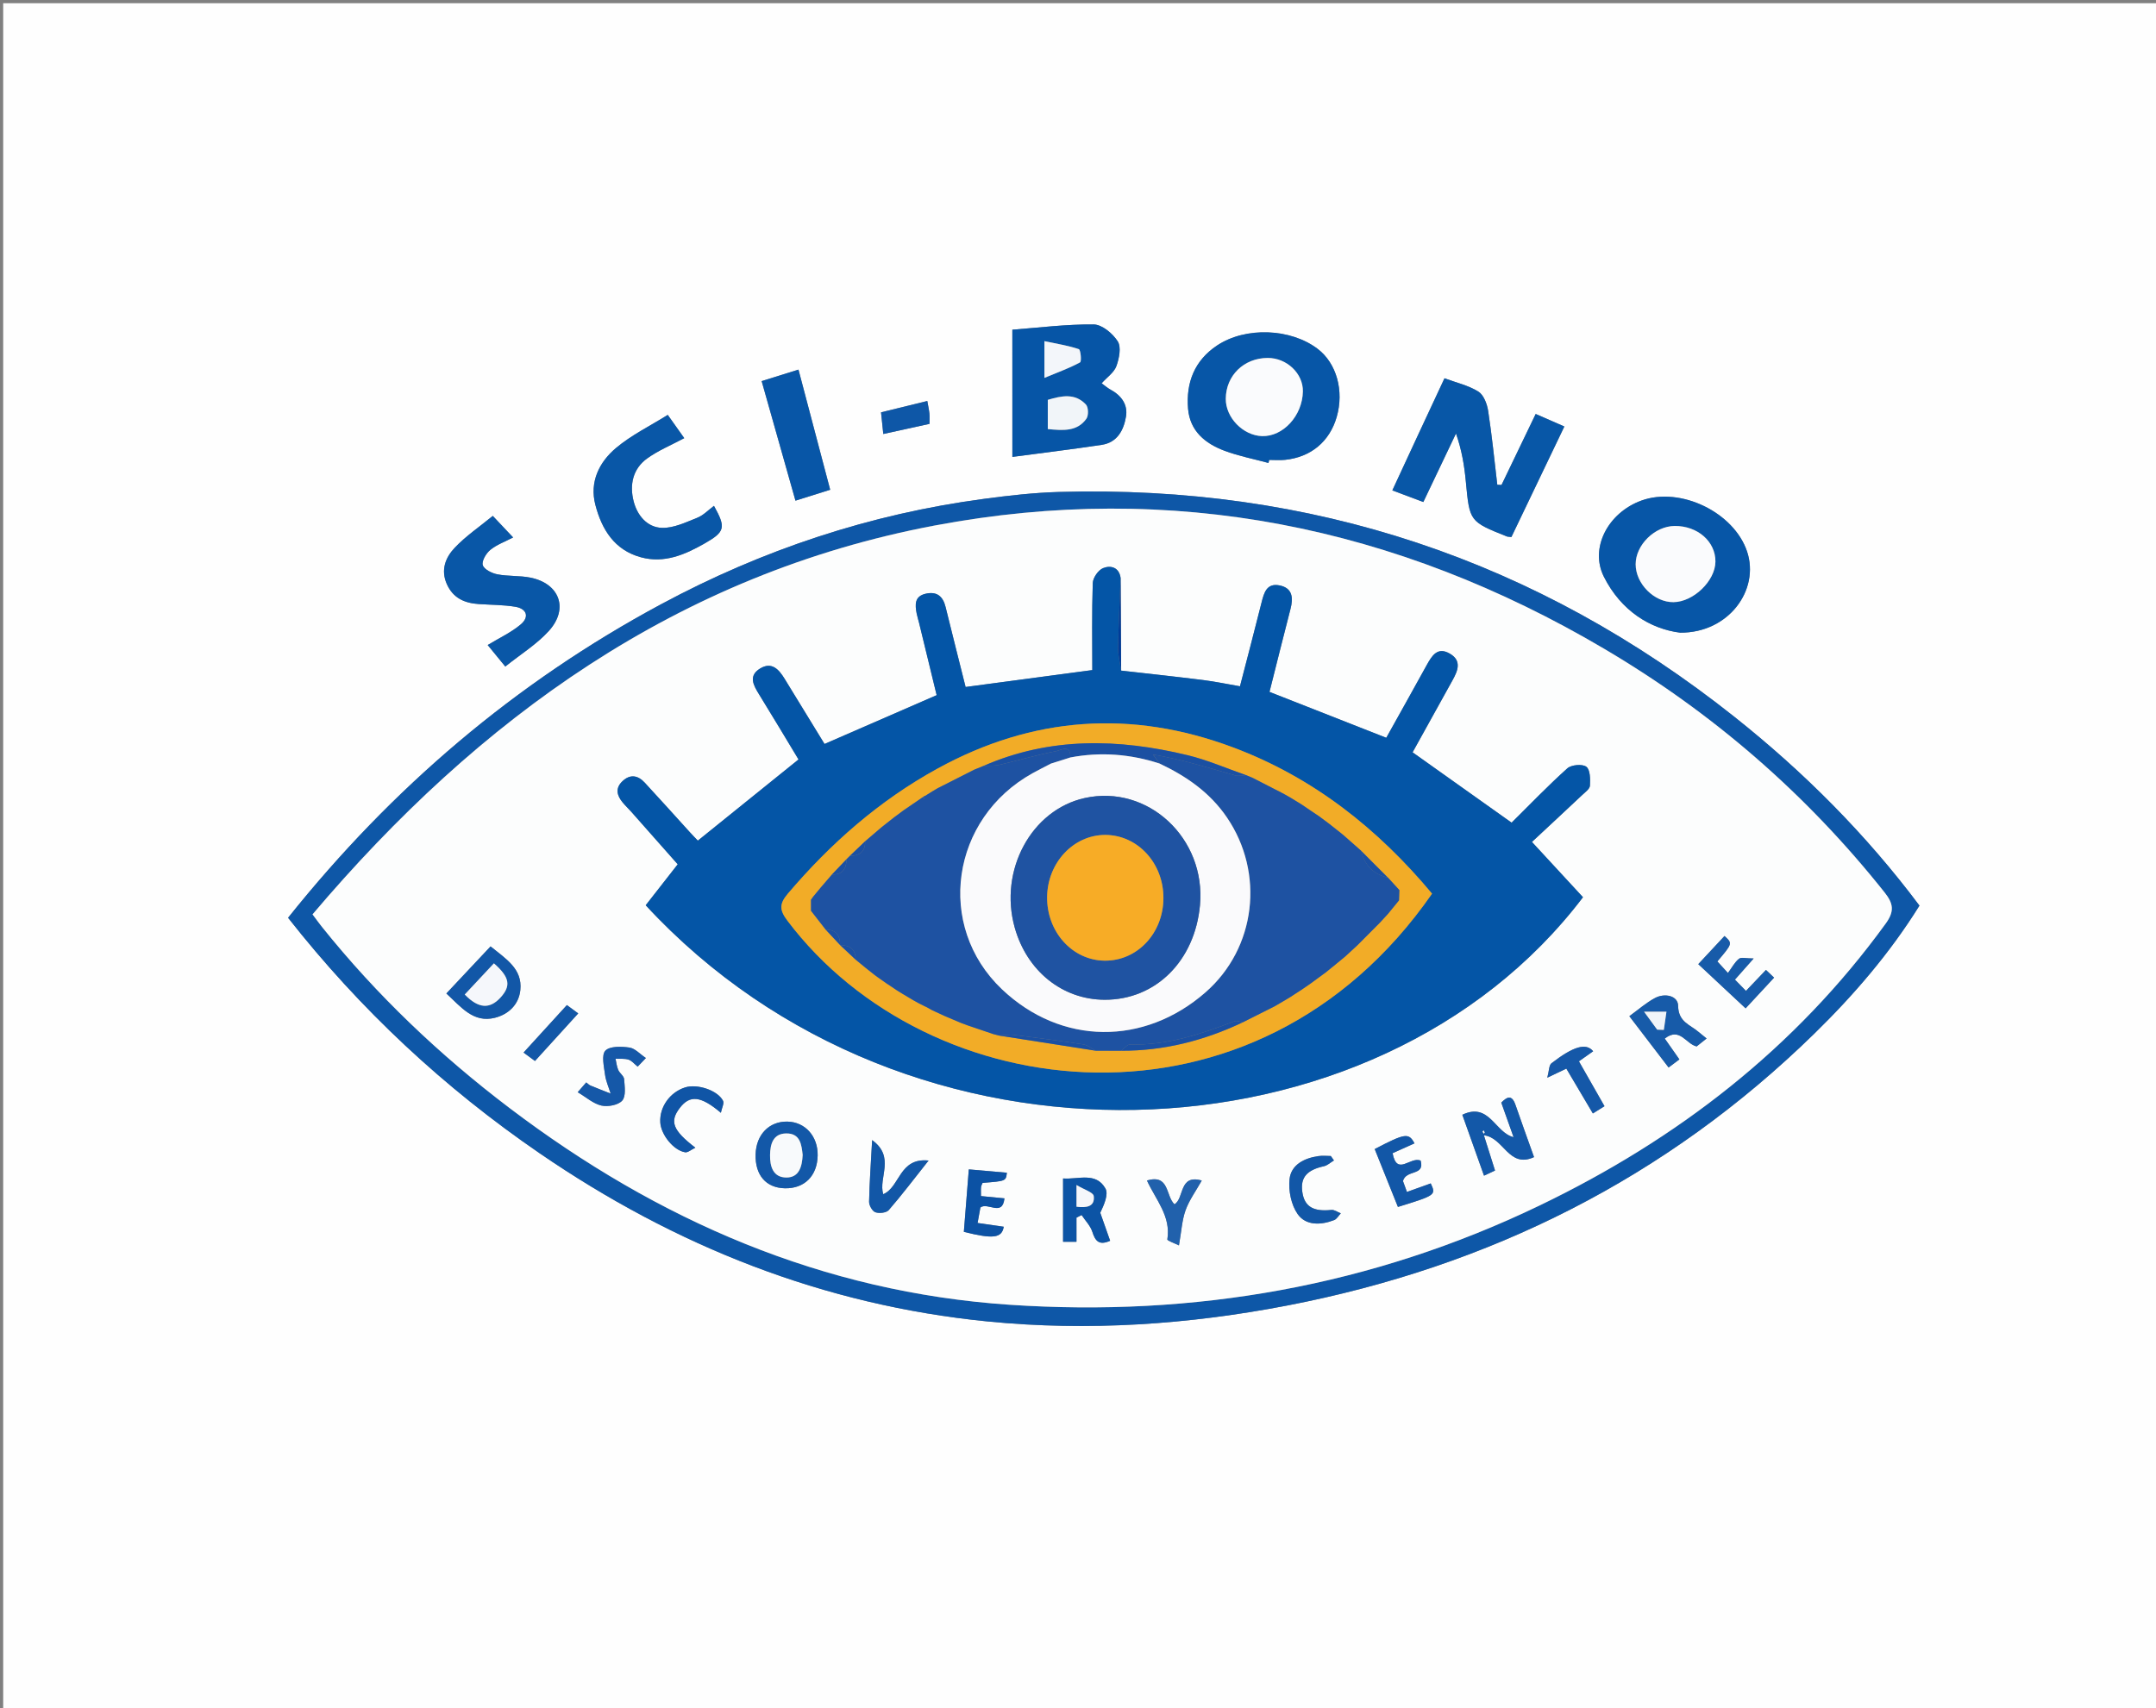 <?xml version="1.0" encoding="utf-8"?>
<!-- Generator: Adobe Illustrator 16.0.3, SVG Export Plug-In . SVG Version: 6.00 Build 0)  -->
<!DOCTYPE svg PUBLIC "-//W3C//DTD SVG 1.1//EN" "http://www.w3.org/Graphics/SVG/1.1/DTD/svg11.dtd">
<svg version="1.1" id="Layer_1" xmlns="http://www.w3.org/2000/svg" xmlns:xlink="http://www.w3.org/1999/xlink" x="0px" y="0px"
	 width="162px" height="128.4px" viewBox="0 0 162 128.4" enable-background="new 0 0 162 128.4" xml:space="preserve">
<rect x="0" y="0" width="162" height="128.4" fill="#808080" stroke="none"/>
<g>
	<path fill="#FEFEFE" d="M0.24,0.24c54,0,108,0,162,0c0,42.88,0,85.76,0,128.64c-54,0-108,0-162,0C0.24,86,0.24,43.12,0.24,0.24z
		 M21.646,68.978c5.441,6.924,11.732,12.779,18.893,17.694c10.179,6.985,21.335,11.422,33.673,12.646
		c7.565,0.749,15.099,0.232,22.537-1.203c15.174-2.932,28.478-9.578,39.58-20.432c2.976-2.908,5.677-6.05,7.897-9.618
		c-4.016-5.362-8.685-10.04-13.901-14.186c-14.866-11.811-31.794-17.445-50.768-16.903c-1.873,0.054-3.747,0.268-5.605,0.516
		c-8.584,1.142-16.674,3.832-24.291,7.929C38.718,51.305,29.458,59.198,21.646,68.978z M112.822,36.449
		c-0.105-0.005-0.211-0.011-0.316-0.017c-0.22-1.852-0.4-3.708-0.686-5.55c-0.08-0.521-0.336-1.201-0.733-1.45
		c-0.748-0.468-1.66-0.673-2.548-1.002c-0.682,1.461-1.32,2.827-1.957,4.195c-0.646,1.394-1.292,2.787-1.962,4.23
		c0.817,0.307,1.546,0.58,2.329,0.874c0.848-1.78,1.65-3.465,2.453-5.149c0.441,1.258,0.631,2.433,0.742,3.612
		c0.283,3,0.271,3.001,3.078,4.124c0.066,0.026,0.148,0.021,0.344,0.045c1.313-2.739,2.639-5.51,3.979-8.307
		c-0.779-0.342-1.456-0.638-2.154-0.942C114.499,32.966,113.66,34.708,112.822,36.449z M126.245,47.55
		c3.651,0.024,5.989-3.216,5.028-6.094c-0.985-2.953-5.006-4.896-7.935-3.836c-2.522,0.914-3.903,3.57-2.827,5.72
		C121.805,45.92,124.014,47.268,126.245,47.55z M95.313,34.795c0.018-0.077,0.035-0.152,0.053-0.229
		c0.398,0,0.803,0.035,1.197-0.006c1.944-0.203,3.346-1.378,3.877-3.226c0.564-1.964-0.012-4.032-1.426-5.109
		c-2.029-1.549-5.414-1.688-7.564-0.26c-1.688,1.122-2.342,2.783-2.18,4.75c0.141,1.683,1.287,2.619,2.737,3.162
		C93.073,34.277,94.207,34.496,95.313,34.795z M76.067,24.779c0,3.2,0,6.29,0,9.562c2.407-0.321,4.569-0.583,6.721-0.909
		c1.163-0.177,1.644-1.103,1.815-2.113c0.155-0.908-0.345-1.592-1.158-2.033c-0.229-0.124-0.43-0.303-0.672-0.478
		c0.416-0.461,0.938-0.813,1.11-1.291c0.209-0.576,0.378-1.42,0.104-1.857c-0.373-0.592-1.182-1.269-1.809-1.275
		C80.12,24.364,78.059,24.629,76.067,24.779z M50.175,31.182c-1.333,0.835-2.738,1.518-3.894,2.494
		c-1.258,1.063-1.997,2.541-1.545,4.271c0.481,1.848,1.431,3.398,3.423,3.938c1.744,0.474,3.291-0.188,4.771-1.031
		c1.556-0.888,1.628-1.194,0.717-2.834c-0.414,0.305-0.79,0.71-1.253,0.895c-0.858,0.341-1.775,0.787-2.654,0.76
		c-1.109-0.033-1.855-0.93-2.129-1.994c-0.318-1.238-0.065-2.443,1.014-3.223c0.849-0.61,1.843-1.02,2.79-1.526
		C51.075,32.45,50.713,31.939,50.175,31.182z M36.644,48.479c0.357,0.436,0.778,0.951,1.322,1.615
		c1.15-0.922,2.357-1.665,3.272-2.674c1.512-1.665,0.812-3.563-1.384-4.007c-0.814-0.164-1.676-0.091-2.492-0.25
		c-0.412-0.081-0.993-0.373-1.088-0.69c-0.092-0.31,0.25-0.887,0.566-1.145c0.481-0.395,1.104-0.616,1.715-0.935
		c-0.455-0.482-0.938-0.995-1.528-1.62c-0.994,0.815-2.025,1.514-2.861,2.396c-0.688,0.727-1.072,1.667-0.584,2.746
		c0.475,1.049,1.334,1.412,2.392,1.484c0.915,0.063,1.841,0.054,2.742,0.202c0.871,0.144,1.078,0.77,0.406,1.334
		C38.408,47.535,37.531,47.94,36.644,48.479z M59.771,37.628c0.921-0.289,1.738-0.546,2.608-0.818
		c-0.799-3.028-1.584-6.001-2.383-9.03c-0.978,0.305-1.835,0.573-2.766,0.864C58.086,31.665,58.923,34.626,59.771,37.628z
		 M69.677,30.138c-1.235,0.303-2.329,0.57-3.476,0.853c0.061,0.582,0.111,1.074,0.169,1.627c1.218-0.268,2.318-0.509,3.471-0.762
		c0-0.3,0.019-0.535-0.004-0.768C69.81,30.818,69.748,30.551,69.677,30.138z"/>
	<path fill="#0E57A7" d="M21.646,68.978c7.812-9.78,17.071-17.673,28.015-23.559c7.617-4.097,15.707-6.787,24.291-7.929
		c1.858-0.248,3.732-0.462,5.605-0.516c18.974-0.542,35.901,5.093,50.768,16.903c5.218,4.146,9.887,8.823,13.901,14.186
		c-2.222,3.568-4.924,6.71-7.897,9.618c-11.104,10.854-24.406,17.5-39.58,20.432c-7.438,1.437-14.972,1.952-22.537,1.203
		c-12.338-1.224-23.494-5.659-33.673-12.646C33.379,81.758,27.088,75.902,21.646,68.978z M23.484,68.722
		c0.323,0.43,0.507,0.688,0.704,0.936c4.123,5.145,8.865,9.651,14.111,13.628c11.133,8.438,23.524,13.83,37.552,14.774
		c13.87,0.935,27.229-1.396,39.818-7.454c10.349-4.98,19.22-11.815,26.019-21.192c0.678-0.934,0.578-1.512-0.088-2.348
		c-5.886-7.409-12.928-13.506-21.057-18.302c-15.629-9.222-32.469-12.641-50.331-9.265C50.959,43.141,35.989,53.961,23.484,68.722z"
		/>
	<path fill="#0857A7" d="M112.822,36.449c0.838-1.742,1.677-3.483,2.568-5.336c0.697,0.305,1.373,0.601,2.153,0.942
		c-1.34,2.796-2.666,5.566-3.978,8.307c-0.195-0.024-0.277-0.019-0.346-0.045c-2.808-1.123-2.794-1.124-3.078-4.124
		c-0.11-1.18-0.3-2.354-0.74-3.612c-0.803,1.686-1.606,3.37-2.454,5.149c-0.783-0.293-1.513-0.567-2.329-0.874
		c0.67-1.444,1.314-2.838,1.962-4.23c0.637-1.368,1.274-2.734,1.957-4.195c0.888,0.33,1.8,0.535,2.548,1.002
		c0.398,0.249,0.652,0.929,0.732,1.45c0.285,1.842,0.467,3.698,0.687,5.55C112.611,36.438,112.717,36.444,112.822,36.449z"/>
	<path fill="#0756A7" d="M126.245,47.55c-2.231-0.281-4.44-1.63-5.733-4.21c-1.076-2.149,0.307-4.806,2.828-5.72
		c2.93-1.061,6.948,0.883,7.936,3.836C132.234,44.334,129.896,47.574,126.245,47.55z M128.896,42.207
		c0.008-1.508-1.338-2.686-3.057-2.676c-1.498,0.008-2.941,1.425-2.938,2.883c0.004,1.462,1.396,2.856,2.84,2.842
		C127.246,45.24,128.889,43.652,128.896,42.207z"/>
	<path fill="#0756A7" d="M95.313,34.795c-1.104-0.299-2.238-0.518-3.306-0.918c-1.45-0.543-2.598-1.479-2.737-3.162
		c-0.162-1.967,0.49-3.628,2.18-4.75c2.15-1.428,5.535-1.289,7.564,0.26c1.414,1.077,1.99,3.146,1.426,5.109
		c-0.531,1.848-1.933,3.022-3.877,3.226c-0.396,0.042-0.799,0.006-1.197,0.006C95.348,34.642,95.329,34.718,95.313,34.795z
		 M92.104,29.969c-0.012,1.414,1.295,2.761,2.723,2.807c1.584,0.05,3.037-1.536,3.07-3.355c0.025-1.349-1.213-2.524-2.649-2.519
		C93.462,26.91,92.116,28.223,92.104,29.969z"/>
	<path fill="#0655A6" d="M76.067,24.779c1.991-0.15,4.053-0.416,6.113-0.395c0.627,0.007,1.436,0.684,1.809,1.275
		c0.273,0.438,0.104,1.281-0.104,1.857c-0.174,0.478-0.694,0.83-1.11,1.291c0.242,0.175,0.441,0.354,0.672,0.478
		c0.813,0.441,1.313,1.125,1.158,2.033c-0.172,1.011-0.652,1.937-1.815,2.113c-2.151,0.326-4.313,0.588-6.721,0.909
		C76.067,31.069,76.067,27.979,76.067,24.779z M78.731,32.248c1.161,0.109,2.204,0.197,2.9-0.779
		c0.171-0.238,0.155-0.857-0.033-1.062c-0.819-0.879-1.832-0.664-2.867-0.354C78.731,30.77,78.731,31.435,78.731,32.248z
		 M78.478,28.399c1.073-0.447,1.908-0.745,2.677-1.165c0.125-0.068,0.045-0.947-0.095-0.994c-0.797-0.269-1.641-0.399-2.582-0.6
		C78.478,26.635,78.478,27.257,78.478,28.399z"/>
	<path fill="#0957A7" d="M50.175,31.182c0.538,0.757,0.9,1.268,1.24,1.747c-0.947,0.508-1.941,0.915-2.79,1.526
		c-1.079,0.778-1.332,1.984-1.014,3.222c0.273,1.065,1.02,1.962,2.129,1.995c0.879,0.027,1.796-0.419,2.654-0.76
		c0.463-0.185,0.839-0.59,1.253-0.895c0.911,1.64,0.839,1.947-0.717,2.834c-1.48,0.845-3.027,1.505-4.771,1.031
		c-1.992-0.54-2.941-2.09-3.423-3.938c-0.452-1.73,0.287-3.207,1.545-4.271C47.437,32.699,48.842,32.017,50.175,31.182z"/>
	<path fill="#0957A7" d="M36.644,48.479c0.888-0.539,1.765-0.944,2.479-1.543c0.672-0.564,0.465-1.19-0.406-1.334
		c-0.901-0.148-1.827-0.14-2.742-0.202c-1.058-0.072-1.917-0.436-2.392-1.484c-0.488-1.079-0.104-2.02,0.584-2.746
		c0.836-0.882,1.867-1.58,2.861-2.396c0.59,0.625,1.073,1.137,1.528,1.62c-0.61,0.318-1.233,0.541-1.715,0.935
		c-0.316,0.258-0.658,0.835-0.566,1.145c0.095,0.317,0.676,0.609,1.088,0.69c0.816,0.16,1.678,0.087,2.492,0.25
		c2.195,0.442,2.896,2.342,1.384,4.007c-0.915,1.009-2.122,1.751-3.272,2.674C37.422,49.43,37.001,48.915,36.644,48.479z"/>
	<path fill="#0856A7" d="M59.771,37.628c-0.849-3.002-1.686-5.963-2.54-8.985c0.931-0.291,1.788-0.56,2.766-0.864
		c0.799,3.029,1.584,6.002,2.383,9.03C61.51,37.082,60.692,37.339,59.771,37.628z"/>
	<path fill="#0E57A7" d="M69.677,30.138c0.071,0.412,0.133,0.681,0.16,0.95c0.022,0.231,0.004,0.468,0.004,0.768
		c-1.152,0.253-2.253,0.495-3.471,0.762c-0.058-0.553-0.108-1.045-0.169-1.627C67.348,30.709,68.441,30.44,69.677,30.138z"/>
	<path fill="#FCFDFD" d="M23.484,68.722C35.989,53.961,50.959,43.14,70.213,39.501c17.862-3.376,34.702,0.042,50.331,9.265
		c8.129,4.795,15.171,10.893,21.058,18.302c0.664,0.836,0.765,1.414,0.086,2.348c-6.799,9.376-15.668,16.211-26.018,21.192
		c-12.589,6.06-25.949,8.389-39.818,7.454C61.824,97.116,49.433,91.724,38.3,83.286c-5.246-3.977-9.988-8.483-14.111-13.628
		C23.991,69.411,23.808,69.152,23.484,68.722z M84.204,43.447c-0.113-0.822-0.754-0.971-1.315-0.748
		c-0.363,0.145-0.766,0.724-0.779,1.121c-0.073,2.219-0.035,4.443-0.035,6.543c-3.272,0.438-6.37,0.851-9.52,1.271
		c-0.5-1.997-1.01-4.003-1.504-6.013c-0.193-0.787-0.637-1.182-1.469-1.003c-0.882,0.189-0.831,0.834-0.702,1.501
		c0.046,0.234,0.122,0.462,0.179,0.694c0.45,1.849,0.898,3.696,1.321,5.435c-2.858,1.245-5.587,2.433-8.425,3.668
		c-0.971-1.586-1.987-3.244-3.002-4.902c-0.429-0.701-0.962-1.301-1.834-0.771c-0.912,0.553-0.504,1.264-0.077,1.954
		c1.02,1.65,2.012,3.317,2.959,4.884c-2.569,2.072-5.046,4.068-7.566,6.102c-0.174-0.184-0.393-0.405-0.603-0.637
		c-1.13-1.242-2.248-2.495-3.39-3.726c-0.507-0.546-1.089-0.659-1.675-0.101c-0.552,0.525-0.413,1.066,0.014,1.586
		c0.203,0.246,0.438,0.467,0.65,0.705c1.18,1.332,2.357,2.666,3.493,3.95c-0.877,1.122-1.648,2.108-2.406,3.078
		c19.744,21.374,54.913,19.836,70.426-0.603c-1.209-1.311-2.426-2.629-3.836-4.156c1.252-1.167,2.511-2.334,3.76-3.511
		c0.23-0.218,0.583-0.466,0.599-0.717c0.03-0.486,0.023-1.201-0.271-1.422c-0.295-0.223-1.127-0.15-1.428,0.12
		c-1.475,1.326-2.852,2.763-4.187,4.083c-2.506-1.78-4.964-3.526-7.44-5.288c1.004-1.81,2.01-3.615,3.008-5.428
		c0.386-0.7,0.703-1.45-0.195-1.979c-0.936-0.554-1.355,0.136-1.748,0.846c-1.014,1.844-2.045,3.678-3.042,5.469
		c-2.97-1.167-5.839-2.294-8.774-3.449c0.521-2.067,1.039-4.149,1.575-6.226c0.218-0.839,0.164-1.582-0.823-1.778
		c-0.97-0.192-1.168,0.564-1.353,1.301c-0.521,2.08-1.067,4.153-1.618,6.283c-0.97-0.167-1.861-0.356-2.764-0.47
		c-2.053-0.257-4.109-0.477-6.164-0.71C84.229,48.082,84.217,45.765,84.204,43.447z M109.878,83.783
		c0.556,1.561,1.081,3.036,1.63,4.577c0.332-0.155,0.572-0.269,0.827-0.387c-0.285-0.903-0.553-1.75-0.836-2.646
		c1.491,0.149,1.856,2.514,3.767,1.637c-0.492-1.382-0.953-2.646-1.393-3.921c-0.275-0.802-0.641-0.607-1.068-0.174
		c0.319,0.897,0.619,1.742,0.924,2.597C112.328,85.13,111.904,82.811,109.878,83.783z M36.86,71.129
		c-1.151,1.228-2.226,2.371-3.321,3.538c1.118,1.03,2.037,2.239,3.658,1.824c1.016-0.26,1.787-0.99,1.9-2.079
		C39.265,72.809,38.012,72.07,36.86,71.129z M61.438,86.843c0.025-1.445-0.942-2.523-2.285-2.546
		c-1.362-0.021-2.333,0.979-2.377,2.455c-0.047,1.562,0.778,2.521,2.192,2.556C60.444,89.342,61.412,88.377,61.438,86.843z
		 M128.232,78.05c-0.244-0.199-0.428-0.343-0.604-0.493c-0.631-0.544-1.519-0.741-1.534-1.955c-0.01-0.772-1.005-0.984-1.736-0.595
		c-0.68,0.362-1.271,0.892-1.93,1.367c1.043,1.362,1.981,2.591,2.949,3.856c0.313-0.235,0.563-0.422,0.811-0.608
		c-0.379-0.541-0.729-1.043-1.099-1.567c1.142-0.889,1.586,0.409,2.396,0.591C127.698,78.476,127.934,78.288,128.232,78.05z
		 M80.885,93.33c0-0.648,0-1.23,0-1.813c0.129-0.065,0.257-0.132,0.386-0.196c0.277,0.418,0.661,0.801,0.807,1.261
		c0.221,0.7,0.512,1.04,1.337,0.672c-0.25-0.708-0.496-1.404-0.742-2.104c0.276-0.589,0.64-1.389,0.386-1.831
		c-0.723-1.255-2.021-0.662-3.18-0.748c0,1.651,0,3.193,0,4.76C80.197,93.33,80.492,93.33,80.885,93.33z M106.746,87.229
		c-0.777-0.332-1.775,1.2-2.107-0.557c0.58-0.262,1.11-0.5,1.645-0.739c-0.43-0.81-0.703-0.767-2.989,0.429
		c0.581,1.447,1.165,2.902,1.745,4.349c2.85-0.88,2.871-0.896,2.465-1.768c-0.578,0.208-1.16,0.417-1.788,0.642
		c-0.159-0.438-0.276-0.758-0.299-0.82C105.66,87.873,107.079,88.404,106.746,87.229z M131.191,74.473
		c-0.301-0.309-0.539-0.553-0.828-0.849c0.436-0.491,0.797-0.898,1.406-1.589c-0.557,0-0.934-0.115-1.105,0.024
		c-0.326,0.264-0.534,0.673-0.826,1.067c-0.396-0.432-0.602-0.654-0.797-0.87c1.148-1.352,1.148-1.352,0.538-1.911
		c-0.642,0.688-1.283,1.378-1.97,2.115c1.209,1.131,2.361,2.207,3.556,3.322c0.715-0.771,1.362-1.471,2.14-2.307
		c-0.203-0.192-0.395-0.374-0.611-0.58C132.175,73.441,131.764,73.873,131.191,74.473z M72.796,87.888
		c-0.131,1.647-0.253,3.18-0.373,4.693c2.213,0.556,2.854,0.469,2.998-0.383c-0.619-0.09-1.238-0.18-1.966-0.284
		c0.081-0.447,0.146-0.805,0.211-1.162c0.546-0.43,1.657,0.721,1.808-0.688c-0.649-0.063-1.188-0.115-1.764-0.171
		c0-0.286-0.015-0.483,0.005-0.679c0.012-0.109,0.078-0.215,0.116-0.313c1.753-0.136,1.753-0.136,1.824-0.764
		C74.749,88.06,73.845,87.979,72.796,87.888z M65.532,85.688c-0.097,1.781-0.202,3.208-0.229,4.635
		c-0.005,0.272,0.243,0.707,0.472,0.787c0.291,0.102,0.826,0.044,1.006-0.163c0.976-1.123,1.874-2.313,2.991-3.723
		c-2.219-0.237-2.154,2.023-3.407,2.527C65.985,88.518,67.294,86.959,65.532,85.688z M43.408,82.088
		c0.64,0.379,1.175,0.866,1.788,1.005c0.49,0.109,1.269-0.038,1.563-0.38c0.288-0.335,0.178-1.062,0.138-1.607
		c-0.018-0.238-0.334-0.441-0.443-0.691c-0.113-0.26-0.139-0.558-0.202-0.839c0.327,0.016,0.673-0.03,0.975,0.065
		c0.242,0.075,0.432,0.32,0.688,0.526c0.192-0.201,0.374-0.392,0.618-0.647c-0.452-0.304-0.822-0.73-1.243-0.788
		c-0.604-0.084-1.472-0.112-1.802,0.236c-0.306,0.324-0.104,1.184-0.026,1.793c0.063,0.486,0.276,0.954,0.423,1.432
		c-0.506-0.201-1.015-0.396-1.517-0.605c-0.104-0.043-0.187-0.136-0.319-0.234C43.865,81.561,43.693,81.759,43.408,82.088z
		 M100.232,87.215c-0.078-0.11-0.157-0.223-0.236-0.334c-0.313,0-0.635-0.038-0.941,0.008c-1.059,0.155-2.043,0.649-2.158,1.735
		c-0.094,0.857,0.123,1.931,0.609,2.622c0.615,0.877,1.745,0.839,2.744,0.45c0.2-0.079,0.333-0.333,0.497-0.506
		c-0.235-0.091-0.481-0.28-0.707-0.256c-1.37,0.145-2.037-0.254-2.188-1.374c-0.145-1.073,0.354-1.633,1.629-1.912
		C99.75,87.589,99.982,87.363,100.232,87.215z M54.166,83.635c0.075-0.375,0.26-0.712,0.162-0.902
		c-0.405-0.792-1.943-1.296-2.854-1.004c-1.14,0.365-1.923,1.469-1.861,2.621c0.049,0.925,0.992,2.107,1.867,2.252
		c0.205,0.033,0.453-0.194,0.769-0.344c-1.716-1.314-1.946-1.979-1.167-2.992C51.833,82.286,52.651,82.35,54.166,83.635z
		 M86.18,88.722c0.658,1.438,1.816,2.683,1.534,4.426c-0.017,0.103,0.575,0.304,0.871,0.452c0.187-1.053,0.228-1.893,0.499-2.647
		c0.273-0.763,0.777-1.443,1.216-2.226c-1.729-0.501-1.302,1.345-2.052,1.786C87.573,89.862,87.881,88.229,86.18,88.722z
		 M120.561,83.139c-0.656-1.15-1.278-2.244-1.924-3.375c0.383-0.271,0.727-0.513,1.07-0.756c-0.523-0.646-1.471-0.381-3.133,0.904
		c-0.189,0.147-0.172,0.563-0.313,1.084c0.699-0.333,1.049-0.5,1.432-0.683c0.675,1.142,1.315,2.227,1.992,3.37
		C120.004,83.485,120.26,83.326,120.561,83.139z M39.34,79.108c0.299,0.221,0.566,0.419,0.856,0.633
		c1.118-1.23,2.165-2.382,3.251-3.576c-0.292-0.215-0.561-0.412-0.852-0.626C41.505,76.735,40.482,77.856,39.34,79.108z"/>
	<path fill="#FAFBFD" d="M128.896,42.207c-0.01,1.446-1.65,3.034-3.154,3.049c-1.443,0.016-2.836-1.379-2.84-2.842
		c-0.004-1.458,1.439-2.875,2.938-2.883C127.559,39.521,128.904,40.699,128.896,42.207z"/>
	<path fill="#FAFBFD" d="M92.104,29.969c0.014-1.746,1.358-3.059,3.144-3.066c1.438-0.007,2.676,1.17,2.649,2.519
		c-0.033,1.819-1.486,3.405-3.07,3.355C93.396,32.729,92.092,31.383,92.104,29.969z"/>
	<path fill="#F1F5F9" d="M78.731,32.248c0-0.813,0-1.479,0-2.195c1.035-0.31,2.048-0.524,2.867,0.354
		c0.188,0.204,0.204,0.823,0.033,1.062C80.936,32.445,79.893,32.357,78.731,32.248z"/>
	<path fill="#F3F6FA" d="M78.478,28.399c0-1.144,0-1.766,0-2.759c0.941,0.2,1.785,0.332,2.582,0.6
		c0.14,0.047,0.22,0.925,0.095,0.994C80.386,27.655,79.551,27.953,78.478,28.399z"/>
	<path fill="#0455A6" d="M84.242,50.4c2.055,0.233,4.111,0.453,6.164,0.71c0.902,0.113,1.794,0.302,2.764,0.47
		c0.551-2.129,1.098-4.203,1.618-6.283c0.185-0.736,0.383-1.494,1.353-1.301c0.987,0.197,1.041,0.939,0.823,1.778
		C96.427,47.85,95.91,49.932,95.389,52c2.937,1.154,5.805,2.281,8.774,3.449c0.997-1.791,2.028-3.625,3.042-5.469
		c0.393-0.71,0.813-1.399,1.748-0.847c0.898,0.53,0.581,1.281,0.195,1.98c-0.998,1.812-2.004,3.618-3.008,5.428
		c2.478,1.761,4.936,3.507,7.44,5.288c1.335-1.322,2.712-2.757,4.187-4.083c0.301-0.271,1.133-0.342,1.428-0.12
		c0.293,0.221,0.301,0.936,0.271,1.422c-0.016,0.251-0.368,0.499-0.599,0.717c-1.249,1.177-2.508,2.344-3.76,3.511
		c1.41,1.526,2.627,2.847,3.836,4.156c-15.514,20.438-50.683,21.977-70.426,0.603c0.758-0.969,1.529-1.956,2.406-3.078
		c-1.136-1.284-2.313-2.618-3.493-3.95c-0.213-0.238-0.447-0.459-0.65-0.706c-0.427-0.519-0.565-1.06-0.014-1.585
		c0.586-0.559,1.168-0.445,1.675,0.101c1.142,1.23,2.26,2.483,3.39,3.726c0.21,0.231,0.429,0.454,0.603,0.636
		c2.521-2.032,4.997-4.028,7.566-6.101c-0.947-1.567-1.939-3.233-2.959-4.884c-0.427-0.69-0.835-1.4,0.077-1.954
		c0.872-0.529,1.405,0.07,1.834,0.771c1.015,1.66,2.031,3.317,3.002,4.903c2.838-1.236,5.566-2.423,8.425-3.668
		c-0.423-1.738-0.871-3.586-1.321-5.435c-0.057-0.232-0.133-0.46-0.179-0.694c-0.129-0.667-0.18-1.312,0.702-1.501
		c0.832-0.179,1.275,0.216,1.469,1.003c0.494,2.01,1.004,4.016,1.504,6.013c3.149-0.42,6.247-0.834,9.52-1.271
		c0-2.102-0.038-4.324,0.035-6.543c0.015-0.396,0.416-0.977,0.779-1.121c0.563-0.224,1.202-0.075,1.315,0.748
		c-0.068,1.753-0.161,3.505-0.19,5.259C84.005,49.269,84.161,49.835,84.242,50.4z M107.602,67.165
		c-4.076-4.884-8.937-8.74-14.955-10.993c-7.629-2.855-15.05-2.334-22.206,1.595c-4.365,2.396-8.035,5.621-11.249,9.407
		c-0.646,0.763-0.621,1.231-0.035,2.01C69.753,83.259,94.359,86.248,107.602,67.165z"/>
	<path fill="#1358A8" d="M109.878,83.783c2.026-0.973,2.45,1.347,3.851,1.684c-0.305-0.854-0.604-1.698-0.924-2.597
		c0.43-0.435,0.793-0.628,1.068,0.174c0.439,1.273,0.9,2.539,1.393,3.921c-1.91,0.877-2.274-1.486-3.767-1.637
		c0.283,0.896,0.551,1.742,0.836,2.646c-0.255,0.118-0.495,0.23-0.827,0.387C110.959,86.819,110.434,85.344,109.878,83.783z
		 M111.396,85.042c0.028,0.055,0.058,0.105,0.086,0.158c0.025-0.027,0.078-0.06,0.072-0.079c-0.012-0.057-0.047-0.106-0.072-0.16
		C111.455,84.986,111.428,85.012,111.396,85.042z"/>
	<path fill="#1257A7" d="M36.86,71.129c1.151,0.941,2.404,1.681,2.237,3.283c-0.113,1.089-0.885,1.819-1.9,2.079
		c-1.621,0.415-2.54-0.794-3.658-1.824C34.635,73.5,35.709,72.355,36.86,71.129z M37.113,72.402
		c-0.765,0.817-1.48,1.584-2.191,2.345c1.033,1.065,1.878,1.108,2.686,0.228C38.407,74.099,38.31,73.452,37.113,72.402z"/>
	<path fill="#1358A8" d="M61.438,86.843c-0.026,1.534-0.994,2.499-2.47,2.465c-1.414-0.033-2.239-0.994-2.192-2.556
		c0.044-1.476,1.015-2.478,2.377-2.455C60.496,84.318,61.464,85.396,61.438,86.843z M60.312,86.8
		c-0.086-0.744-0.165-1.639-1.255-1.614c-0.976,0.021-1.185,0.813-1.196,1.62c-0.014,0.862,0.229,1.701,1.245,1.693
		C60.043,88.491,60.268,87.686,60.312,86.8z"/>
	<path fill="#175BA9" d="M128.232,78.05c-0.299,0.238-0.534,0.427-0.748,0.596c-0.81-0.182-1.254-1.479-2.396-0.591
		c0.368,0.524,0.72,1.026,1.099,1.567c-0.246,0.188-0.496,0.373-0.811,0.608c-0.968-1.267-1.906-2.494-2.949-3.856
		c0.659-0.477,1.25-1.005,1.93-1.367c0.731-0.391,1.728-0.179,1.736,0.595c0.016,1.214,0.903,1.411,1.534,1.955
		C127.805,77.707,127.988,77.85,128.232,78.05z M124.518,77.385c0.166,0.008,0.332,0.014,0.498,0.021
		c0.066-0.455,0.133-0.911,0.198-1.366c-0.461,0-0.922,0-1.681,0C124.025,76.714,124.271,77.05,124.518,77.385z"/>
	<path fill="#0C54A5" d="M80.885,93.33c-0.393,0-0.688,0-1.007,0c0-1.565,0-3.107,0-4.76c1.157,0.086,2.457-0.507,3.179,0.748
		c0.256,0.442-0.107,1.242-0.385,1.831c0.246,0.698,0.492,1.396,0.742,2.104c-0.825,0.368-1.116,0.028-1.337-0.672
		c-0.146-0.46-0.529-0.843-0.807-1.261c-0.129,0.064-0.257,0.131-0.386,0.196C80.885,92.099,80.885,92.681,80.885,93.33z
		 M80.887,90.694c0.753,0.098,1.395-0.003,1.296-0.802c-0.035-0.281-0.726-0.481-1.296-0.829
		C80.887,89.828,80.887,90.214,80.887,90.694z"/>
	<path fill="#1257A7" d="M106.746,87.229c0.333,1.176-1.086,0.645-1.33,1.534c0.021,0.063,0.139,0.382,0.299,0.82
		c0.628-0.225,1.21-0.434,1.788-0.642c0.406,0.871,0.384,0.888-2.465,1.768c-0.58-1.445-1.164-2.9-1.745-4.349
		c2.286-1.194,2.561-1.237,2.989-0.429c-0.533,0.239-1.063,0.479-1.646,0.739C104.971,88.429,105.969,86.896,106.746,87.229z"/>
	<path fill="#175BA9" d="M131.191,74.473c0.572-0.601,0.982-1.031,1.5-1.574c0.219,0.206,0.41,0.388,0.613,0.58
		c-0.777,0.836-1.426,1.536-2.141,2.307c-1.193-1.115-2.346-2.191-3.557-3.322c0.688-0.736,1.328-1.426,1.971-2.115
		c0.609,0.56,0.609,0.56-0.538,1.911c0.196,0.216,0.401,0.438,0.797,0.87c0.292-0.396,0.5-0.805,0.826-1.067
		c0.173-0.14,0.55-0.024,1.106-0.024c-0.61,0.689-0.973,1.098-1.408,1.589C130.652,73.921,130.893,74.165,131.191,74.473z"/>
	<path fill="#0C52A4" d="M72.796,87.888c1.049,0.092,1.953,0.172,2.859,0.251c-0.071,0.628-0.071,0.628-1.824,0.764
		c-0.038,0.099-0.104,0.203-0.116,0.313c-0.02,0.194-0.005,0.393-0.005,0.679c0.576,0.056,1.114,0.107,1.764,0.171
		c-0.15,1.408-1.262,0.259-1.808,0.688c-0.065,0.357-0.13,0.715-0.211,1.162c0.728,0.104,1.347,0.194,1.966,0.284
		c-0.144,0.852-0.785,0.938-2.998,0.383C72.543,91.067,72.665,89.536,72.796,87.888z"/>
	<path fill="#1257A7" d="M65.532,85.688c1.762,1.271,0.453,2.829,0.833,4.064c1.253-0.505,1.188-2.767,3.407-2.528
		c-1.117,1.408-2.016,2.6-2.991,3.723c-0.18,0.207-0.715,0.265-1.006,0.163c-0.229-0.08-0.477-0.515-0.472-0.787
		C65.33,88.896,65.436,87.471,65.532,85.688z"/>
	<path fill="#1558A8" d="M43.408,82.088c0.285-0.329,0.457-0.526,0.639-0.736c0.133,0.1,0.216,0.191,0.319,0.234
		c0.502,0.209,1.011,0.404,1.517,0.605c-0.146-0.478-0.36-0.944-0.423-1.432c-0.078-0.609-0.279-1.469,0.026-1.793
		c0.33-0.35,1.198-0.32,1.802-0.236c0.421,0.058,0.791,0.484,1.243,0.788c-0.244,0.257-0.426,0.446-0.618,0.647
		c-0.256-0.206-0.445-0.451-0.688-0.526c-0.302-0.097-0.647-0.051-0.975-0.065c0.063,0.281,0.089,0.579,0.202,0.839
		c0.109,0.25,0.426,0.453,0.443,0.691c0.04,0.547,0.15,1.272-0.138,1.607c-0.294,0.341-1.072,0.489-1.563,0.38
		C44.583,82.954,44.048,82.467,43.408,82.088z"/>
	<path fill="#1257A7" d="M100.232,87.215c-0.25,0.148-0.482,0.374-0.752,0.435c-1.276,0.28-1.773,0.839-1.629,1.912
		c0.15,1.12,0.817,1.519,2.188,1.374c0.225-0.024,0.471,0.165,0.707,0.256c-0.164,0.173-0.297,0.427-0.497,0.506
		c-0.999,0.389-2.129,0.427-2.744-0.45c-0.485-0.691-0.703-1.765-0.61-2.622c0.117-1.086,1.102-1.58,2.16-1.735
		c0.307-0.046,0.627-0.008,0.94-0.008C100.075,86.992,100.154,87.104,100.232,87.215z"/>
	<path fill="#1055A6" d="M54.166,83.635c-1.515-1.284-2.333-1.349-3.084-0.369c-0.779,1.014-0.549,1.678,1.167,2.992
		c-0.315,0.148-0.563,0.377-0.769,0.344c-0.875-0.145-1.818-1.327-1.867-2.252c-0.062-1.152,0.722-2.256,1.861-2.621
		c0.91-0.292,2.448,0.212,2.854,1.004C54.426,82.923,54.241,83.26,54.166,83.635z"/>
	<path fill="#2161AC" d="M86.18,88.722c1.701-0.493,1.395,1.141,2.068,1.791c0.75-0.441,0.32-2.287,2.052-1.786
		c-0.438,0.781-0.94,1.463-1.216,2.226c-0.271,0.756-0.313,1.596-0.499,2.647c-0.296-0.148-0.888-0.351-0.871-0.452
		C87.996,91.404,86.838,90.161,86.18,88.722z"/>
	<path fill="#1558A8" d="M120.561,83.139c-0.301,0.188-0.557,0.347-0.873,0.546c-0.678-1.145-1.318-2.229-1.994-3.37
		c-0.381,0.183-0.73,0.35-1.43,0.683c0.139-0.521,0.121-0.937,0.312-1.084c1.661-1.285,2.608-1.55,3.133-0.904
		c-0.345,0.243-0.688,0.484-1.069,0.756C119.281,80.895,119.904,81.988,120.561,83.139z"/>
	<path fill="#1257A7" d="M39.34,79.108c1.143-1.252,2.165-2.373,3.256-3.569c0.291,0.214,0.56,0.411,0.852,0.626
		c-1.086,1.194-2.133,2.346-3.251,3.576C39.906,79.527,39.639,79.329,39.34,79.108z"/>
	<path fill="#003C99" d="M84.242,50.4c-0.081-0.565-0.237-1.131-0.229-1.694c0.028-1.753,0.121-3.506,0.189-5.259
		C84.217,45.765,84.229,48.082,84.242,50.4z"/>
	<path fill="#F2AC27" d="M107.602,67.165c-13.242,19.083-37.849,16.094-48.444,2.019c-0.586-0.778-0.611-1.248,0.035-2.01
		c3.214-3.786,6.884-7.011,11.249-9.407c7.155-3.93,14.577-4.45,22.206-1.595C98.665,58.425,103.525,62.281,107.602,67.165z
		 M69.548,75.65c0.169,0.094,0.338,0.187,0.507,0.28c0.32,0.147,0.642,0.297,0.962,0.444c0.399,0.168,0.8,0.337,1.199,0.506
		c0.165,0.063,0.329,0.122,0.494,0.184c0.644,0.219,1.286,0.438,1.929,0.654c0.15,0.039,0.3,0.077,0.449,0.115
		c2.411,0.378,4.822,0.755,7.232,1.133c0.64,0.001,1.279,0.002,1.92,0.003c3.215,0.015,6.244-0.762,9.136-2.134
		c0.799-0.4,1.599-0.804,2.396-1.205c0.272-0.158,0.547-0.318,0.819-0.479c0.128-0.078,0.257-0.156,0.384-0.234
		c0.248-0.162,0.496-0.324,0.744-0.485l-0.01,0.011c0.245-0.168,0.491-0.337,0.736-0.505c0.396-0.291,0.793-0.582,1.188-0.872
		c0.236-0.192,0.473-0.385,0.709-0.577c0.245-0.201,0.49-0.402,0.734-0.604c0.306-0.281,0.611-0.563,0.917-0.847
		c0.562-0.563,1.121-1.128,1.682-1.691c0.205-0.224,0.41-0.446,0.615-0.669c0.274-0.336,0.55-0.673,0.825-1.01
		c0.009-0.257,0.018-0.514,0.025-0.771c-0.285-0.313-0.57-0.624-0.856-0.937c-0.669-0.67-1.339-1.342-2.009-2.012
		c-0.405-0.359-0.813-0.717-1.219-1.076c-0.088-0.074-0.175-0.146-0.261-0.221c-0.313-0.247-0.625-0.495-0.937-0.742
		c-0.239-0.178-0.479-0.357-0.719-0.536c-0.457-0.309-0.914-0.618-1.371-0.926c-0.267-0.163-0.531-0.326-0.797-0.489
		c-0.136-0.077-0.27-0.152-0.404-0.229c-0.178-0.097-0.357-0.192-0.536-0.287l0.022,0.016c-0.65-0.333-1.301-0.667-1.949-1.001
		c-0.162-0.065-0.322-0.132-0.482-0.198c-1.461-0.507-2.893-1.138-4.389-1.499c-5.178-1.25-10.323-1.387-15.333,0.805
		c-0.234,0.096-0.47,0.19-0.705,0.287c-0.918,0.465-1.836,0.931-2.754,1.396c-0.127,0.076-0.255,0.152-0.383,0.229
		c-0.185,0.114-0.37,0.229-0.555,0.345c-0.051,0-0.089,0.021-0.116,0.064l-0.046,0.024c-0.482,0.33-0.966,0.66-1.448,0.991
		c-0.239,0.177-0.478,0.354-0.716,0.532c-0.313,0.247-0.627,0.493-0.939,0.74c-0.086,0.073-0.173,0.147-0.259,0.222
		c-0.327,0.278-0.654,0.559-0.981,0.839c-0.382,0.365-0.763,0.729-1.145,1.093l-0.013,0.013c-0.075,0.075-0.15,0.149-0.226,0.226
		l-0.013,0.013c-0.363,0.382-0.728,0.764-1.091,1.146c-0.28,0.326-0.562,0.653-0.843,0.98c-0.193,0.234-0.387,0.468-0.58,0.701
		c-0.052,0.072-0.104,0.145-0.154,0.218c0,0.277,0.001,0.553,0.002,0.83c0.369,0.475,0.739,0.949,1.109,1.424
		c0.358,0.383,0.717,0.768,1.075,1.151l0.008,0.008c0.384,0.36,0.768,0.719,1.15,1.079c0.248,0.203,0.496,0.407,0.744,0.611
		c0.234,0.186,0.469,0.371,0.703,0.557c0.078,0.057,0.156,0.114,0.234,0.171c0.242,0.17,0.484,0.34,0.727,0.51l-0.01-0.012
		c0.246,0.166,0.493,0.331,0.74,0.497c0.123,0.075,0.246,0.15,0.369,0.227c0.276,0.164,0.554,0.329,0.83,0.494
		c0.135,0.074,0.269,0.148,0.403,0.224c0.183,0.093,0.365,0.185,0.548,0.276L69.548,75.65z"/>
	<path fill="#FCFDFD" d="M111.396,85.042c0.03-0.029,0.059-0.056,0.086-0.081c0.025,0.054,0.062,0.104,0.072,0.16
		c0.006,0.021-0.047,0.052-0.072,0.079C111.454,85.147,111.426,85.096,111.396,85.042z"/>
	<path fill="#F5F7FB" d="M37.113,72.402c1.196,1.05,1.294,1.696,0.494,2.571c-0.808,0.882-1.652,0.839-2.686-0.228
		C35.633,73.986,36.349,73.221,37.113,72.402z"/>
	<path fill="#F8FAFC" d="M60.312,86.8c-0.044,0.887-0.269,1.691-1.206,1.699c-1.017,0.008-1.259-0.831-1.245-1.693
		c0.012-0.808,0.221-1.6,1.196-1.62C60.146,85.161,60.226,86.055,60.312,86.8z"/>
	<path fill="#F1F5F9" d="M124.518,77.385c-0.246-0.336-0.492-0.672-0.983-1.347c0.759,0,1.22,0,1.681,0
		c-0.066,0.455-0.132,0.911-0.197,1.366C124.85,77.398,124.684,77.393,124.518,77.385z"/>
	<path fill="#F5F7FB" d="M80.887,90.694c0-0.48,0-0.866,0-1.631c0.571,0.348,1.261,0.548,1.296,0.829
		C82.281,90.691,81.641,90.792,80.887,90.694z"/>
	<path fill="#1E52A2" d="M96.977,74.919c-0.129,0.078-0.256,0.156-0.385,0.234c-0.273,0.159-0.547,0.319-0.818,0.479
		c-0.799,0.401-1.599,0.805-2.396,1.205c-0.202-0.031-0.438-0.147-0.604-0.085c-2.532,0.973-5.086,1.825-7.855,1.752
		c-0.223-0.006-0.451,0.305-0.677,0.468c-0.642-0.002-1.28-0.003-1.921-0.004c-0.305-0.162-0.594-0.422-0.916-0.472
		c-1.747-0.271-3.501-0.501-5.256-0.718c-0.346-0.042-0.706,0.035-1.061,0.057c-0.149-0.038-0.299-0.076-0.449-0.115
		c-0.643-0.218-1.285-0.437-1.929-0.654c-0.165-0.062-0.329-0.121-0.494-0.184c-0.399-0.169-0.8-0.338-1.199-0.506
		c-0.32-0.147-0.642-0.297-0.962-0.444c-0.169-0.095-0.338-0.188-0.507-0.28l0.024,0.019c-0.183-0.093-0.365-0.186-0.548-0.276
		c-0.135-0.074-0.269-0.148-0.403-0.224c-0.276-0.165-0.554-0.33-0.83-0.495c-0.123-0.074-0.246-0.149-0.369-0.226
		c-0.247-0.166-0.494-0.331-0.74-0.497l0.01,0.012c-0.242-0.17-0.484-0.34-0.727-0.51c-0.078-0.057-0.156-0.114-0.234-0.171
		c-0.234-0.186-0.469-0.371-0.703-0.557c-0.248-0.204-0.496-0.408-0.744-0.612c0.014-0.782-0.437-1.07-1.15-1.078l-0.008-0.008
		c-0.008-0.711-0.293-1.164-1.075-1.151c-0.37-0.475-0.74-0.949-1.109-1.424c-0.001-0.277-0.002-0.554-0.002-0.83
		c0.051-0.073,0.103-0.146,0.154-0.218c0.193-0.233,0.387-0.467,0.58-0.701c0.281-0.327,0.563-0.654,0.843-0.98
		c0.786,0.021,1.079-0.429,1.091-1.146l0.013-0.013c0.075-0.075,0.15-0.15,0.226-0.226l0.013-0.013
		c0.718-0.012,1.167-0.306,1.145-1.093c0.327-0.28,0.654-0.561,0.981-0.839c0.086-0.074,0.173-0.147,0.259-0.222
		c0.313-0.247,0.626-0.493,0.939-0.74c0.238-0.178,0.477-0.354,0.716-0.532c0.482-0.331,0.966-0.661,1.448-0.991
		c0.045,0.052,0.089,0.104,0.134,0.155c-0.029-0.061-0.059-0.119-0.088-0.18c0.027-0.042,0.065-0.063,0.116-0.063
		c0.186-0.115,0.37-0.23,0.555-0.346c0.128-0.076,0.256-0.152,0.384-0.229c0.918-0.465,1.835-0.931,2.753-1.396
		c0.235-0.097,0.471-0.191,0.705-0.287c0.396-0.023,0.804,0.009,1.184-0.08c1.429-0.335,2.839-0.754,4.277-1.031
		c0.282-0.054,1.123-0.563,1.05,0.479c-0.166,0.054-0.333,0.106-0.5,0.16c-0.315,0.1-0.631,0.198-0.946,0.297
		c-0.457,0.238-0.919,0.468-1.37,0.718c-6.149,3.402-7.33,11.481-2.313,16.245c4.458,4.23,10.691,4.25,15.288,0.234
		c3.813-3.332,4.456-8.974,1.618-13.146c-1.276-1.877-3.061-3.106-5.072-4.056c-0.162-0.226-0.325-0.452-0.486-0.679
		c2.135,0.37,4.157,0.987,6.188,1.576c0.244,0.071,0.535-0.011,0.805-0.022c0.16,0.066,0.321,0.133,0.482,0.199
		c0.648,0.333,1.3,0.667,1.949,1l-0.022-0.016c0.179,0.096,0.358,0.19,0.537,0.287c0.135,0.077,0.269,0.153,0.403,0.229
		c0.266,0.163,0.53,0.326,0.797,0.489c0.457,0.309,0.914,0.618,1.371,0.926c0.24,0.179,0.479,0.357,0.719,0.536
		c0.313,0.247,0.624,0.495,0.938,0.742c0.086,0.073,0.172,0.146,0.26,0.221c0.406,0.359,0.813,0.717,1.22,1.076
		c0.249,1.09,0.921,1.758,2.008,2.012c0.286,0.313,0.571,0.625,0.856,0.937c-0.008,0.257-0.018,0.514-0.025,0.771
		c-0.275,0.336-0.551,0.673-0.825,1.01c-0.205,0.224-0.409,0.446-0.614,0.669c-0.562,0.563-1.121,1.128-1.683,1.691
		c-0.306,0.282-0.61,0.564-0.917,0.847c-0.244,0.201-0.488,0.402-0.734,0.604c-0.236,0.192-0.473,0.385-0.709,0.577
		c-0.396,0.29-0.791,0.581-1.188,0.872c-0.245,0.168-0.491,0.337-0.736,0.505l0.01-0.011C97.473,74.594,97.225,74.757,96.977,74.919
		z"/>
	<path fill="#1B50A2" d="M93.626,58.259c-0.271,0.012-0.56,0.094-0.806,0.022c-2.029-0.589-4.053-1.206-6.188-1.576
		c0.162,0.227,0.325,0.453,0.487,0.679c-2.197-0.712-4.431-0.889-6.705-0.452c0.073-1.042-0.768-0.532-1.05-0.479
		c-1.438,0.277-2.849,0.696-4.277,1.031c-0.38,0.089-0.788,0.057-1.184,0.08c5.01-2.191,10.155-2.056,15.333-0.805
		C90.732,57.121,92.165,57.751,93.626,58.259z"/>
	<path fill="#1B50A2" d="M84.24,78.971c0.226-0.163,0.455-0.474,0.677-0.468c2.771,0.073,5.323-0.779,7.854-1.752
		c0.166-0.063,0.401,0.054,0.604,0.085C90.484,78.209,87.455,78.984,84.24,78.971z"/>
	<path fill="#1B50A2" d="M75.088,77.835c0.354-0.021,0.715-0.099,1.061-0.057c1.755,0.217,3.509,0.447,5.256,0.718
		c0.322,0.05,0.611,0.31,0.916,0.472C79.91,78.59,77.499,78.213,75.088,77.835z"/>
	<path fill="#1B50A2" d="M104.286,65.961c-1.087-0.254-1.759-0.922-2.009-2.012C102.948,64.62,103.617,65.291,104.286,65.961z"/>
	<path fill="#1B50A2" d="M73.199,57.851c-0.918,0.465-1.835,0.931-2.753,1.396C71.363,58.782,72.281,58.316,73.199,57.851z"/>
	<path fill="#1B50A2" d="M96.059,59.458c-0.649-0.333-1.301-0.667-1.949-1C94.758,58.791,95.408,59.125,96.059,59.458z"/>
	<path fill="#1B50A2" d="M72.71,77.064c0.644,0.219,1.286,0.438,1.929,0.654C73.996,77.502,73.354,77.283,72.71,77.064z"/>
	<path fill="#1B50A2" d="M63.133,71.035c0.714,0.008,1.164,0.296,1.15,1.078C63.9,71.754,63.517,71.395,63.133,71.035z"/>
	<path fill="#1B50A2" d="M62.05,69.876c0.782-0.013,1.067,0.439,1.075,1.151C62.767,70.644,62.408,70.26,62.05,69.876z"/>
	<path fill="#1B50A2" d="M63.606,64.577c-0.012,0.717-0.305,1.166-1.091,1.146C62.879,65.341,63.243,64.959,63.606,64.577z"/>
	<path fill="#1B50A2" d="M65.002,63.233c0.022,0.788-0.427,1.081-1.145,1.093C64.239,63.962,64.62,63.598,65.002,63.233z"/>
	<path fill="#1B50A2" d="M71.017,76.376c0.399,0.168,0.8,0.337,1.199,0.506C71.816,76.713,71.416,76.544,71.017,76.376z"/>
	<path fill="#1B50A2" d="M101.078,71.885c0.306-0.281,0.611-0.563,0.917-0.847C101.689,71.321,101.384,71.604,101.078,71.885z"/>
	<path fill="#1B50A2" d="M96.977,74.919c0.248-0.162,0.496-0.324,0.744-0.485C97.473,74.594,97.225,74.757,96.977,74.919z"/>
	<path fill="#1B50A2" d="M67.791,74.675c0.276,0.164,0.554,0.329,0.83,0.494C68.345,75.004,68.067,74.839,67.791,74.675z"/>
	<path fill="#1B50A2" d="M95.771,75.632c0.272-0.158,0.547-0.318,0.819-0.479C96.318,75.313,96.045,75.473,95.771,75.632z"/>
	<path fill="#1B50A2" d="M66.682,73.951c0.246,0.166,0.493,0.331,0.74,0.497C67.175,74.282,66.928,74.117,66.682,73.951z"/>
	<path fill="#1B50A2" d="M61.673,66.704c-0.193,0.234-0.387,0.468-0.58,0.701C61.286,67.171,61.479,66.938,61.673,66.704z"/>
	<path fill="#1B50A2" d="M65.027,72.726c0.234,0.186,0.469,0.371,0.703,0.557C65.496,73.097,65.262,72.911,65.027,72.726z"/>
	<path fill="#1B50A2" d="M99.635,73.066c0.236-0.192,0.473-0.385,0.709-0.577C100.107,72.682,99.871,72.874,99.635,73.066z"/>
	<path fill="#1B50A2" d="M97.71,74.443c0.245-0.168,0.491-0.337,0.735-0.505C98.201,74.106,97.955,74.275,97.71,74.443z"/>
	<path fill="#1B50A2" d="M103.677,69.347c0.205-0.224,0.41-0.446,0.615-0.668C104.087,68.901,103.882,69.124,103.677,69.347z"/>
	<path fill="#1B50A2" d="M65.965,73.453c0.242,0.17,0.484,0.34,0.727,0.51C66.449,73.793,66.207,73.623,65.965,73.453z"/>
	<path fill="#1B50A2" d="M99.861,61.911c-0.238-0.178-0.479-0.356-0.717-0.536C99.384,61.554,99.623,61.732,99.861,61.911z"/>
	<path fill="#1B50A2" d="M67.897,60.9c-0.239,0.177-0.478,0.354-0.716,0.532C67.42,61.255,67.658,61.078,67.897,60.9z"/>
	<path fill="#1B50A2" d="M97.771,60.449c-0.266-0.163-0.53-0.326-0.797-0.489C97.241,60.123,97.507,60.286,97.771,60.449z"/>
	<path fill="#1B50A2" d="M70.063,59.476c-0.185,0.114-0.369,0.23-0.555,0.346C69.692,59.706,69.878,59.59,70.063,59.476z"/>
	<path fill="#1B50A2" d="M60.938,67.623c0,0.276,0.001,0.553,0.002,0.83C60.939,68.176,60.938,67.899,60.938,67.623z"/>
	<path fill="#1B50A2" d="M105.117,67.668c0.009-0.257,0.018-0.514,0.025-0.771C105.135,67.154,105.126,67.412,105.117,67.668z"/>
	<path fill="#1B50A2" d="M96.572,59.729c-0.18-0.097-0.358-0.191-0.537-0.287C96.214,59.537,96.395,59.633,96.572,59.729z"/>
	<path fill="#1B50A2" d="M69.024,75.392c0.183,0.092,0.365,0.185,0.548,0.276C69.39,75.576,69.207,75.484,69.024,75.392z"/>
	<path fill="#1B50A2" d="M69.548,75.65c0.169,0.094,0.338,0.187,0.507,0.28C69.886,75.837,69.717,75.744,69.548,75.65z"/>
	<path fill="#1B50A2" d="M69.392,59.885c0.029,0.061,0.059,0.12,0.088,0.18c-0.045-0.052-0.089-0.104-0.134-0.155L69.392,59.885z"/>
	<path fill="#1B50A2" d="M63.845,64.339c-0.075,0.075-0.15,0.15-0.226,0.226C63.694,64.489,63.77,64.414,63.845,64.339z"/>
	<path fill="#1B50A2" d="M101.059,62.873c-0.086-0.074-0.174-0.146-0.26-0.221C100.885,62.726,100.973,62.799,101.059,62.873z"/>
	<path fill="#1B50A2" d="M66.242,62.173c-0.086,0.073-0.173,0.147-0.259,0.222C66.069,62.32,66.156,62.247,66.242,62.173z"/>
	<path fill="#FAFAFC" d="M80.415,56.931c2.274-0.437,4.508-0.26,6.705,0.452c2.013,0.948,3.796,2.178,5.071,4.056
		c2.838,4.173,2.197,9.815-1.617,13.146c-4.596,4.016-10.83,3.996-15.288-0.234c-5.018-4.763-3.837-12.843,2.313-16.245
		c0.451-0.25,0.913-0.479,1.37-0.718c0.315-0.1,0.631-0.197,0.946-0.297C80.082,57.038,80.249,56.984,80.415,56.931z M83.003,75.139
		c3.827,0.012,6.772-2.907,7.162-7.097c0.468-5.034-3.911-9.111-8.658-8.063c-4.007,0.885-6.464,5.426-5.264,9.728
		C77.157,72.981,79.829,75.129,83.003,75.139z"/>
	<path fill="#1B50A2" d="M79.915,57.092c-0.315,0.1-0.631,0.198-0.946,0.297C79.284,57.29,79.6,57.191,79.915,57.092z"/>
	<path fill="#1F53A2" d="M83.003,75.139c-3.174-0.011-5.846-2.157-6.76-5.433c-1.2-4.301,1.257-8.842,5.264-9.728
		c4.747-1.048,9.126,3.028,8.658,8.063C89.775,72.231,86.83,75.15,83.003,75.139z M87.418,67.51
		c0.016-2.632-1.932-4.751-4.367-4.757c-2.378-0.005-4.331,2.069-4.37,4.643c-0.04,2.629,1.89,4.776,4.315,4.805
		C85.443,72.229,87.404,70.15,87.418,67.51z"/>
	<path fill="#F7AC26" d="M87.418,67.51c-0.014,2.64-1.975,4.718-4.422,4.69c-2.426-0.027-4.355-2.176-4.315-4.805
		c0.039-2.573,1.992-4.647,4.37-4.643C85.486,62.76,87.434,64.879,87.418,67.51z"/>
</g>
</svg>
